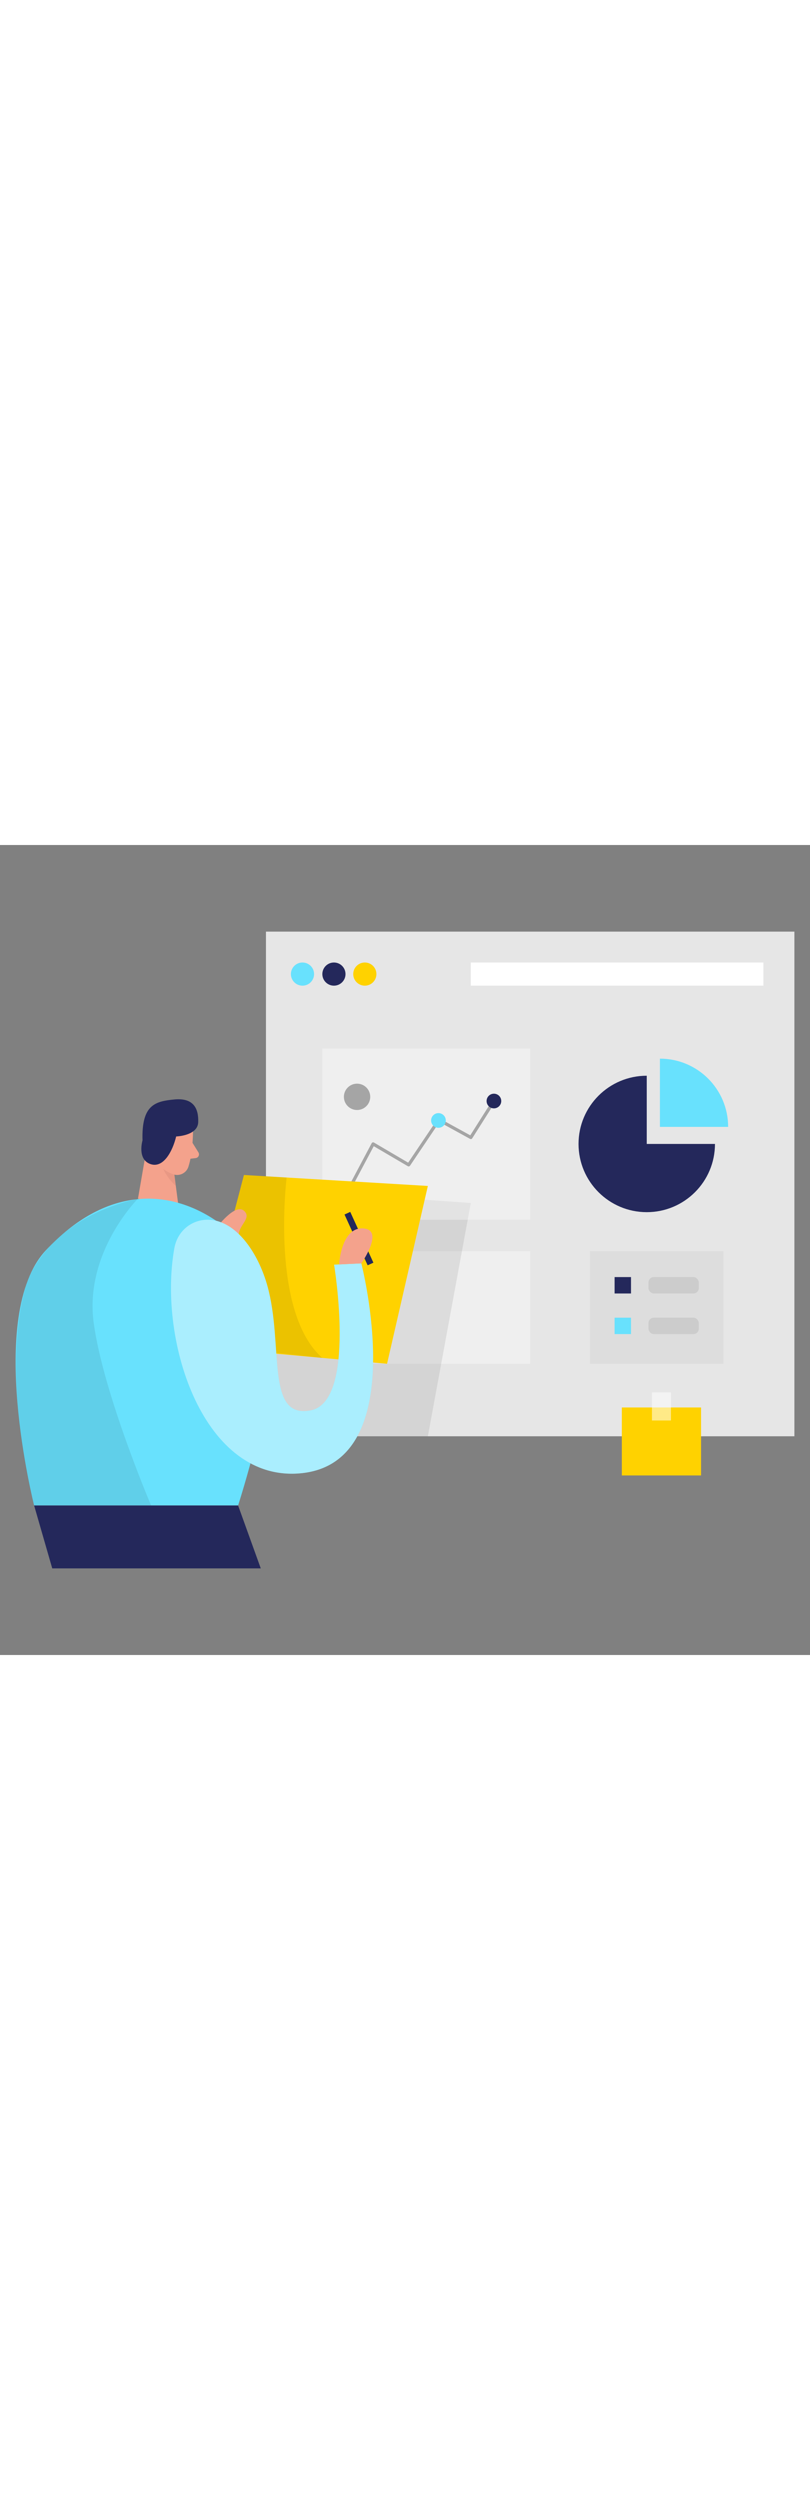 <svg id="_0312_data_analytics" xmlns="http://www.w3.org/2000/svg" viewBox="0 0 500 500" data-imageid="report-analysis-5-79" imageName="Report Analysis 5" class="illustrations_image" style="width: 162px;"><rect x="0" y="0" width="500" height="500" fill="#808080" stroke="none"/><defs><style>.cls-1_report-analysis-5-79{fill:#fff;}.cls-2_report-analysis-5-79{fill:#f4a28c;}.cls-3_report-analysis-5-79{fill:#a5a5a5;}.cls-4_report-analysis-5-79{opacity:.35;}.cls-4_report-analysis-5-79,.cls-5_report-analysis-5-79,.cls-6_report-analysis-5-79,.cls-7_report-analysis-5-79,.cls-8_report-analysis-5-79,.cls-9_report-analysis-5-79{fill:none;}.cls-10_report-analysis-5-79{fill:#ce8172;}.cls-5_report-analysis-5-79{opacity:.44;}.cls-11_report-analysis-5-79{fill:#e6e6e6;}.cls-6_report-analysis-5-79{opacity:.04;}.cls-7_report-analysis-5-79{opacity:.08;}.cls-8_report-analysis-5-79{opacity:.31;}.cls-12_report-analysis-5-79{fill:#24285b;}.cls-13_report-analysis-5-79{fill:#000001;}.cls-9_report-analysis-5-79{opacity:.53;}.cls-14_report-analysis-5-79{fill:#ffd200;}.cls-15_report-analysis-5-79{fill:#68e1fd;}</style></defs><g id="board_report-analysis-5-79"><rect class="cls-11_report-analysis-5-79" x="164.17" y="53.47" width="326.2" height="311.51"/><g class="cls-4_report-analysis-5-79"><rect class="cls-1_report-analysis-5-79" x="216.55" y="250.72" width="110.72" height="69.51"/></g><g class="cls-7_report-analysis-5-79"><polygon class="cls-13_report-analysis-5-79" points="252.79 218.32 290.62 220.97 264.11 364.98 164.17 364.98 164.17 295.81 252.79 218.32"/></g><g class="cls-4_report-analysis-5-79"><rect class="cls-1_report-analysis-5-79" x="198.98" y="125.64" width="128.29" height="105.67"/></g><path class="cls-3_report-analysis-5-79" d="m216.55,211.46c-.16,0-.32-.04-.47-.12-.49-.26-.67-.86-.41-1.35l13.77-25.93c.13-.24.35-.42.61-.49.26-.07.54-.04.78.1l21.13,12.41,18.13-26.93c.29-.43.86-.57,1.31-.32l18.9,10.38,14.42-22.79c.29-.47.91-.61,1.38-.31.47.3.61.91.31,1.38l-14.92,23.58c-.28.45-.86.6-1.33.34l-18.92-10.39-18.15,26.95c-.3.44-.88.57-1.34.3l-21.04-12.35-13.28,25c-.18.34-.53.53-.88.53Z"/><circle class="cls-12_report-analysis-5-79" cx="304.89" cy="158.04" r="4.53"/><circle class="cls-15_report-analysis-5-79 targetColor" cx="270.65" cy="170.03" r="4.53" style="fill: rgb(104, 225, 253);"/><path class="cls-12_report-analysis-5-79" d="m399.23,142.42c-23.26,0-42.11,18.85-42.11,42.11s18.85,42.11,42.11,42.11,42.11-18.85,42.11-42.11h-42.11v-42.11Z"/><path class="cls-15_report-analysis-5-79 targetColor" d="m407.36,131.88v42.11h42.11c0-23.26-18.85-42.11-42.11-42.11Z" style="fill: rgb(104, 225, 253);"/><rect class="cls-14_report-analysis-5-79" x="383.85" y="347.2" width="48.9" height="41.96"/><g class="cls-9_report-analysis-5-79"><rect class="cls-1_report-analysis-5-79" x="402.44" y="337.9" width="11.73" height="17.34"/></g><g class="cls-6_report-analysis-5-79"><rect class="cls-13_report-analysis-5-79" x="364.19" y="250.72" width="82.35" height="69.51"/></g><rect class="cls-12_report-analysis-5-79" x="379.38" y="266.71" width="10.13" height="10.13"/><rect class="cls-15_report-analysis-5-79 targetColor" x="379.38" y="291.77" width="10.13" height="10.13" style="fill: rgb(104, 225, 253);"/><g class="cls-7_report-analysis-5-79"><rect class="cls-13_report-analysis-5-79" x="400.3" y="266.71" width="31.05" height="10.13" rx="3.3" ry="3.3"/></g><g class="cls-7_report-analysis-5-79"><rect class="cls-13_report-analysis-5-79" x="400.3" y="291.77" width="31.05" height="10.13" rx="3.3" ry="3.3"/></g><circle class="cls-3_report-analysis-5-79" cx="220.41" cy="155.45" r="8.13"/><circle class="cls-15_report-analysis-5-79 targetColor" cx="186.72" cy="79.68" r="7.15" style="fill: rgb(104, 225, 253);"/><circle class="cls-12_report-analysis-5-79" cx="206.13" cy="79.68" r="7.15"/><circle class="cls-14_report-analysis-5-79" cx="225.2" cy="79.68" r="7.15"/><rect class="cls-1_report-analysis-5-79" x="290.62" y="72.53" width="180.61" height="14.3"/></g><g id="person_report-analysis-5-79"><polygon class="cls-14_report-analysis-5-79" points="122.83 309.7 150.58 203.69 264.11 210.46 238.92 320.23 122.83 309.7"/><polygon class="cls-2_report-analysis-5-79" points="92.45 176.14 85.16 218.32 110.54 225.76 105.93 190.51 92.45 176.14"/><g class="cls-8_report-analysis-5-79"><path class="cls-10_report-analysis-5-79" d="m107.27,198.18s-4.85-1.05-8.45-5.19c0,0,.26,8.73,9.72,17.46l-1.27-12.27Z"/></g><path class="cls-2_report-analysis-5-79" d="m119.16,174.67s.23,14.55-2.88,24c-1.26,3.83-5.46,5.94-9.27,4.62-4.73-1.64-10.66-5.23-11.73-13.01l-3.44-12.99s-1.87-8.21,6.73-13.52c8.6-5.31,20.9,2.02,20.6,10.89Z"/><path class="cls-2_report-analysis-5-79" d="m102.85,186s.29-5.6-3.94-5.46c-4.23.13-4.69,8.22.96,9.37l2.98-3.91Z"/><path class="cls-2_report-analysis-5-79" d="m118.83,183.85l3.65,5.88c.9,1.45-.01,3.35-1.71,3.54l-5.62.65,3.69-10.07Z"/><g class="cls-7_report-analysis-5-79"><path class="cls-13_report-analysis-5-79" d="m150.58,203.69l26.37,1.57s-10.31,82.96,22.03,111.35l-44.41-4.79-11.94-37.58,2.42-49.42,5.53-21.13Z"/></g><path class="cls-15_report-analysis-5-79 targetColor" d="m21.06,407.7s-29.98-117.62,7.2-157.45c37.18-39.83,75.55-37.86,104.34-18.86,28.78,19,55.17,45.53,14.39,176.31H21.06Z" style="fill: rgb(104, 225, 253);"/><path class="cls-2_report-analysis-5-79" d="m133.39,236.64s11.59-15.79,17.19-10.88-4.91,9.5-3.05,17.2-17.34,2.86-14.14-6.32Z"/><path class="cls-12_report-analysis-5-79" d="m87.98,182.3s-3.45,11.5,4.66,14.57c8.11,3.07,13.9-7.75,16.1-16.96,0,0,13.31-.38,13.61-8.79.3-8.41-2.84-15.18-14.7-14.05-11.86,1.14-20.33,3.24-19.68,25.22Z"/><path class="cls-15_report-analysis-5-79 targetColor" d="m107.63,248.86c2.28-12.79,14.51-20.33,26.96-16.6,14.34,4.29,25.34,21.75,30.38,39.58,10.39,36.78-1.5,82.75,26.88,77.15s14.39-89.95,14.39-89.95l16.79-.8s31.58,122.33-36.78,129.52c-60.22,6.34-88.97-80.81-78.63-138.9Z" style="fill: rgb(104, 225, 253);"/><g class="cls-5_report-analysis-5-79"><path class="cls-1_report-analysis-5-79" d="m107.63,248.86c2.28-12.79,14.51-20.33,26.96-16.6,14.34,4.29,25.34,21.75,30.38,39.58,10.39,36.78-1.5,82.75,26.88,77.15s14.39-89.95,14.39-89.95l16.79-.8s31.58,122.33-36.78,129.52c-60.22,6.34-88.97-80.81-78.63-138.9Z"/></g><rect class="cls-12_report-analysis-5-79" x="219.61" y="225.76" width="3.9" height="34.45" transform="translate(-80.8 113.73) rotate(-24.5)"/><g class="cls-7_report-analysis-5-79"><path class="cls-13_report-analysis-5-79" d="m85.16,218.32s-33.19,33.13-27.33,76.58,35.45,112.81,35.45,112.81H21.06S-.2,329.11,15.89,272.29c0,0,10.24-40.47,69.27-53.98Z"/></g><path class="cls-2_report-analysis-5-79" d="m209.31,258.9s1.23-23.04,14.82-22.24c13.59.8-1.1,21.59-1.1,21.59l-13.72.65Z"/><polygon class="cls-12_report-analysis-5-79" points="21.06 407.7 32.25 446.53 160.97 446.53 146.98 407.7 21.06 407.7"/></g></svg>